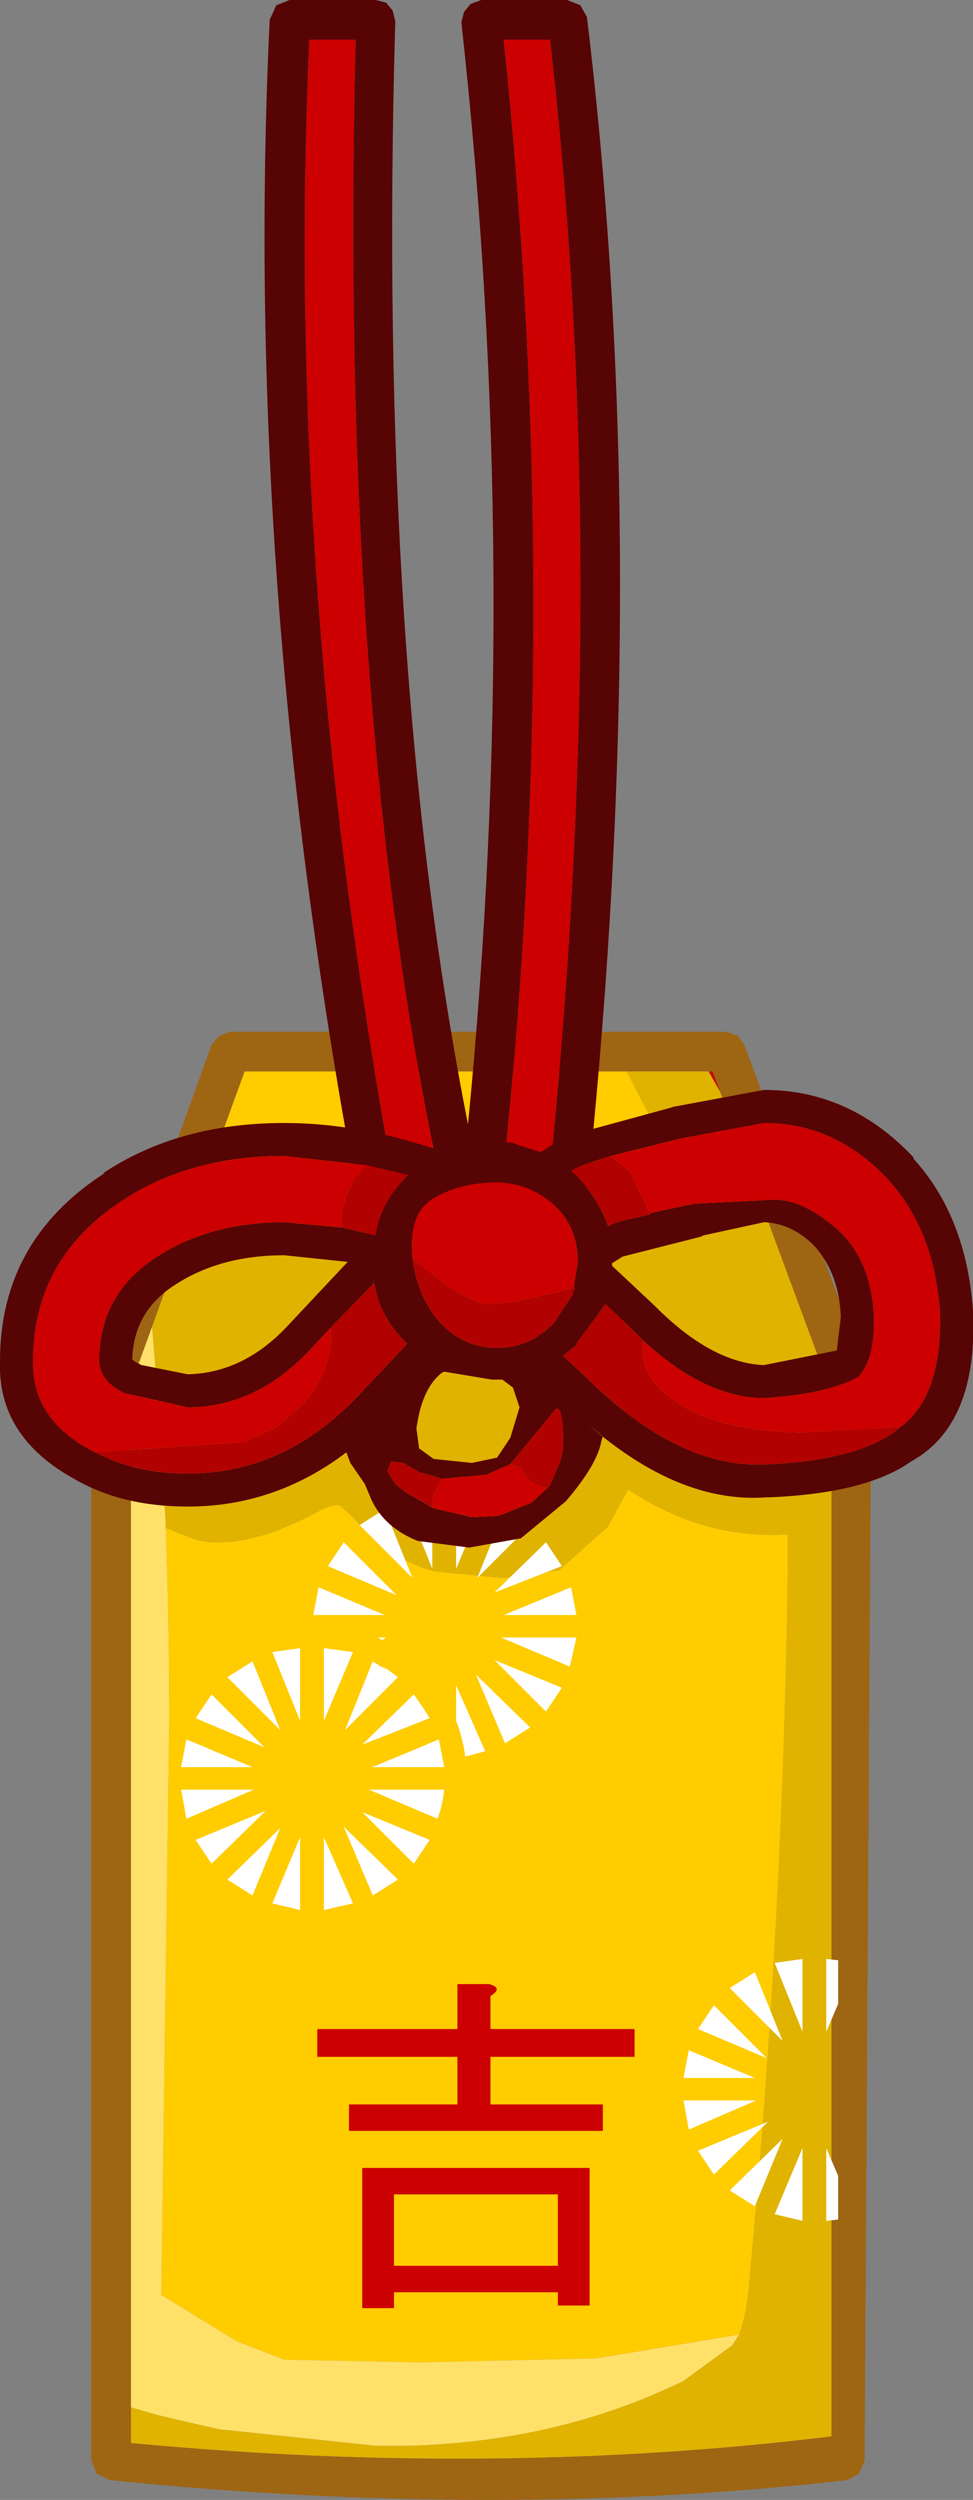<?xml version="1.0" encoding="UTF-8" standalone="no"?>
<svg xmlns:ffdec="https://www.free-decompiler.com/flash" xmlns:xlink="http://www.w3.org/1999/xlink" ffdec:objectType="shape" height="94.5px" width="36.8px" xmlns="http://www.w3.org/2000/svg">
  <rect width="100%" height="100%" fill="#808080" stroke="none"/>
  <g transform="matrix(1.0, 0.0, 0.0, 1.0, 19.5, -14.9)">
    <path d="M7.3 55.4 L7.45 55.4 7.75 56.2 7.3 55.4" fill="#cc0000" fill-rule="evenodd" stroke="none"/>
    <path d="M-13.05 63.1 L-10.25 55.4 4.2 55.4 7.45 61.7 7.05 60.95 Q5.4 60.3 3.55 60.15 L0.8 60.05 -3.0 60.1 Q-6.5 60.1 -8.2 60.9 L-9.1 61.25 -10.1 61.25 Q-10.6 61.35 -11.35 62.2 L-12.7 62.9 -13.05 63.1 M-13.25 72.2 L-13.25 72.65 -12.1 73.1 Q-10.25 73.55 -7.4 72.0 -6.9 71.75 -6.65 71.8 L-6.15 72.25 Q-4.8 73.85 -3.05 74.3 L-0.5 74.55 1.65 74.25 3.5 72.6 4.25 71.2 Q7.1 73.1 10.3 72.9 L10.3 73.75 Q10.15 87.15 8.85 101.05 8.75 102.4 8.45 103.15 L3.05 104.05 -3.6 104.2 -8.75 104.1 -10.55 103.4 -13.4 101.65 -13.1 79.95 Q-13.1 76.1 -13.25 72.2" fill="#ffcc00" fill-rule="evenodd" stroke="none"/>
    <path d="M7.75 56.2 L11.95 67.55 11.95 107.0 Q-0.75 108.55 -14.55 107.25 L-14.55 105.9 -13.5 106.2 -12.0 106.55 -11.1 106.75 -11.0 106.75 -5.3 107.35 -4.1 107.35 -4.05 107.35 Q1.65 107.2 6.35 104.9 L8.2 103.55 8.45 103.15 Q8.75 102.4 8.85 101.05 10.15 87.15 10.3 73.75 L10.3 72.9 Q7.1 73.1 4.25 71.2 L3.5 72.6 1.65 74.25 -0.5 74.55 -3.05 74.3 Q-4.8 73.85 -6.15 72.25 L-6.65 71.8 Q-6.9 71.75 -7.4 72.0 -10.25 73.55 -12.1 73.1 L-13.25 72.65 -13.25 72.2 -13.4 69.9 -13.45 68.7 -13.75 65.05 -13.05 63.1 -12.7 62.9 -11.35 62.2 Q-10.6 61.35 -10.1 61.25 L-9.1 61.25 -8.2 60.9 Q-6.5 60.1 -3.0 60.1 L0.8 60.05 3.55 60.15 Q5.4 60.3 7.05 60.95 L7.45 61.7 4.2 55.4 7.3 55.4 7.75 56.2" fill="#e0b301" fill-rule="evenodd" stroke="none"/>
    <path d="M-14.55 105.9 L-14.55 67.25 -13.75 65.05 -13.45 68.7 -13.4 69.9 -13.25 72.2 Q-13.1 76.1 -13.1 79.95 L-13.4 101.65 -10.55 103.4 -8.75 104.1 -3.6 104.2 3.05 104.05 8.45 103.15 8.2 103.55 6.35 104.9 Q1.65 107.2 -4.05 107.35 L-4.1 107.35 -5.3 107.35 -11.0 106.75 -11.1 106.75 -12.0 106.55 -13.5 106.2 -14.55 105.9" fill="#ffe16a" fill-rule="evenodd" stroke="none"/>
    <path d="M7.95 53.9 L8.4 54.05 8.65 54.4 13.4 67.15 13.45 67.4 13.2 107.9 13.0 108.4 12.55 108.65 Q-0.65 110.15 -15.35 108.65 L-15.85 108.4 -16.05 107.9 -16.05 67.15 -16.0 66.9 -11.5 54.4 -11.2 54.05 -10.8 53.9 7.95 53.9 M7.75 56.2 L7.45 55.4 7.3 55.4 4.2 55.4 -10.25 55.4 -13.05 63.1 -13.75 65.05 -14.55 67.25 -14.55 105.9 -14.55 107.25 Q-0.75 108.55 11.95 107.0 L11.95 67.55 7.75 56.2" fill="#9e6513" fill-rule="evenodd" stroke="none"/>
    <path d="M1.15 73.2 L1.75 74.1 -0.8 75.1 1.15 73.2 M2.3 75.95 L-0.45 75.95 2.1 74.9 2.3 75.95 M1.15 79.6 L-0.8 77.65 1.75 78.7 1.15 79.6 M2.3 76.8 L2.05 77.9 -0.55 76.8 2.3 76.8 M6.9 91.6 L7.5 90.7 9.5 92.7 6.9 91.6 M8.1 90.05 L9.05 89.45 10.1 92.05 8.1 90.05 M6.35 94.3 L9.1 94.3 6.55 95.4 6.35 94.3 M7.5 97.1 L6.9 96.2 9.55 95.1 7.5 97.1 M9.05 98.3 L8.1 97.7 10.1 95.75 9.05 98.3 M6.35 93.45 L6.55 92.4 9.05 93.45 6.35 93.45 M11.75 88.95 L12.2 89.0 12.2 90.65 11.75 91.7 11.75 88.95 M10.85 88.95 L10.85 91.7 9.8 89.1 10.85 88.95 M10.85 98.85 L9.8 98.6 10.85 96.1 10.85 98.85 M11.75 98.85 L11.75 96.1 12.2 97.15 12.2 98.8 11.75 98.85 M-3.15 71.45 L-3.15 74.2 -4.2 71.6 -3.15 71.45 M-5.9 72.55 L-4.95 71.95 -3.9 74.55 -5.9 72.55 M-7.1 74.1 L-6.5 73.2 -4.5 75.2 -7.1 74.1 M-2.25 71.45 L-1.15 71.6 -2.25 74.2 -2.25 71.45 M-4.9 76.8 L-5.05 76.9 -5.2 76.8 -4.9 76.8 M-3.85 78.95 L-3.5 79.45 -3.25 79.85 -5.8 80.85 -3.85 78.95 M-1.15 81.1 L-1.9 81.3 Q-2.0 80.6 -2.25 79.95 L-2.25 78.6 -1.15 81.1 M-5.4 77.7 L-5.1 77.9 -4.85 78.0 -4.45 78.3 -6.45 80.3 -5.4 77.7 M-8.15 77.2 L-8.15 79.95 -9.2 77.35 -8.5 77.25 -8.15 77.2 M-10.9 78.3 L-9.95 77.7 -8.9 80.3 -10.9 78.3 M-7.25 77.2 L-6.15 77.35 -7.25 79.95 -7.25 77.2 M-7.65 75.95 L-7.45 74.9 -4.95 75.95 -7.65 75.95 M-9.95 86.55 L-10.9 85.95 -8.9 84.0 -9.95 86.55 M-4.45 85.95 L-5.4 86.55 -6.5 83.95 -4.45 85.95 M-2.7 81.7 L-5.45 81.7 -5.3 81.65 -2.9 80.65 -2.7 81.7 M-3.85 85.35 L-5.8 83.4 -3.25 84.45 -3.85 85.35 M-2.7 82.55 Q-2.75 83.1 -2.95 83.65 L-5.55 82.55 -2.7 82.55 M0.55 80.2 L-0.4 80.8 -1.5 78.2 0.55 80.2 M-12.65 81.7 L-12.45 80.65 -9.95 81.7 -12.65 81.7 M-11.5 85.35 L-12.1 84.45 -9.45 83.35 -11.5 85.35 M-12.65 82.55 L-9.9 82.55 -12.45 83.65 -12.65 82.55 M-12.1 79.85 L-11.5 78.95 -9.5 80.95 -12.1 79.85 M-8.15 87.1 L-9.2 86.85 -8.15 84.35 -8.15 87.1 M-7.25 87.1 L-7.25 84.35 -6.15 86.85 -7.25 87.1 M-0.4 71.95 L0.55 72.55 -1.45 74.55 -0.4 71.95" fill="#ffffff" fill-rule="evenodd" stroke="none"/>
    <path d="M-6.3 94.45 L-2.2 94.45 -2.2 92.65 -7.5 92.65 -7.5 91.6 -2.2 91.6 -2.2 89.9 -1.0 89.9 Q-0.45 90.05 -0.95 90.35 L-0.95 91.6 4.5 91.6 4.5 92.65 -0.95 92.65 -0.95 94.45 3.3 94.45 3.3 95.45 -6.3 95.45 -6.3 94.45 M-5.8 96.85 L2.8 96.85 2.8 102.05 1.6 102.05 1.6 101.55 -4.6 101.55 -4.6 102.15 -5.8 102.15 -5.8 96.85 M-4.6 97.85 L-4.6 100.55 1.6 100.55 1.6 97.85 -4.6 97.85" fill="#cc0000" fill-rule="evenodd" stroke="none"/>
    <path d="M1.95 14.9 L2.45 15.1 2.7 15.55 Q5.2 36.3 2.7 60.0 L2.45 60.45 1.95 60.65 -1.1 60.65 -1.05 60.75 Q-1.0 60.95 -1.1 61.15 L-1.35 61.5 -1.75 61.65 -5.0 61.9 -5.5 61.75 -5.75 61.3 Q-10.35 37.5 -9.3 15.65 L-9.05 15.1 -8.55 14.9 -5.3 14.9 -4.9 15.0 -4.65 15.3 -4.55 15.7 Q-5.25 39.95 -1.8 57.4 0.25 36.55 -2.05 15.75 L-1.95 15.35 -1.7 15.05 -1.3 14.9 1.95 14.9 M-6.05 16.4 L-7.8 16.4 Q-8.75 37.5 -4.45 60.35 L-2.7 60.25 Q-6.7 42.2 -6.05 16.4 M1.3 16.4 L-0.45 16.4 Q1.8 37.8 -0.45 59.15 L1.3 59.15 Q3.6 36.4 1.3 16.4" fill="#570404" fill-rule="evenodd" stroke="none"/>
    <path d="M1.3 16.4 Q3.6 36.4 1.3 59.15 L-0.45 59.15 Q1.8 37.8 -0.45 16.4 L1.3 16.4 M-6.05 16.4 Q-6.7 42.2 -2.7 60.25 L-4.45 60.35 Q-8.75 37.5 -7.8 16.4 L-6.05 16.4" fill="#cc0000" fill-rule="evenodd" stroke="none"/>
    <path d="M1.5 58.1 L1.5 58.05 Q1.8 57.85 2.1 57.8 L5.95 56.75 5.9 56.75 9.4 56.1 Q12.65 56.1 15.05 58.65 L15.05 58.7 Q17.05 60.9 17.3 64.45 17.5 68.75 14.95 70.15 13.25 71.35 9.6 71.5 L9.5 71.5 Q6.2 71.75 2.75 68.75 L3.3 69.2 3.25 69.35 Q3.1 70.25 1.9 71.65 L0.2 73.05 -1.75 73.4 -3.7 73.15 Q-4.95 72.65 -5.45 71.6 L-5.7 71.0 -6.25 70.2 -6.4 69.8 Q-9.1 71.85 -12.4 71.85 -14.9 71.85 -16.7 70.8 -19.6 69.2 -19.5 66.35 -19.5 61.8 -15.55 59.25 L-15.6 59.25 Q-12.75 57.35 -8.75 57.35 -5.85 57.35 -2.7 58.45 -2.05 58.1 -1.2 58.05 L-1.15 58.05 -0.9 58.05 -0.05 58.1 0.0 58.15 0.95 58.45 1.5 58.1 M3.6 58.6 L2.5 58.95 2.2 59.1 2.1 59.15 2.3 59.35 Q3.1 60.15 3.5 61.25 L3.7 61.15 4.0 61.05 5.1 60.8 5.1 60.75 6.75 60.4 9.8 60.25 Q10.9 60.25 12.2 61.4 13.45 62.55 13.55 64.65 13.6 66.3 12.95 66.95 11.8 67.6 9.4 67.75 7.2 67.75 4.85 65.6 L4.4 65.15 3.4 64.2 2.3 65.7 2.3 65.75 1.8 66.15 2.65 66.95 Q6.2 70.45 9.5 70.25 L9.55 70.25 Q12.8 70.1 14.3 69.05 L14.55 68.85 Q16.15 67.65 16.05 64.5 15.85 61.45 14.1 59.5 12.1 57.35 9.4 57.35 L6.2 57.95 3.6 58.6 M7.1 61.6 L7.0 61.65 4.05 62.4 3.65 62.65 3.65 62.75 5.25 64.25 5.3 64.3 Q7.4 66.4 9.35 66.5 L9.4 66.5 12.15 65.95 12.3 64.7 Q12.25 63.1 11.35 62.05 10.5 61.15 9.4 61.1 L7.1 61.6 M-3.9 62.45 Q-3.7 63.95 -2.85 64.9 -1.95 65.85 -0.7 65.85 0.55 65.85 1.45 64.9 L2.15 63.85 2.35 62.6 Q2.35 61.25 1.4 60.4 0.4 59.55 -0.9 59.6 -2.2 59.65 -3.1 60.2 -4.05 60.75 -3.9 62.35 L-3.9 62.45 M-0.2 70.25 L-1.1 70.65 -2.8 70.8 -3.1 70.7 -3.65 70.55 -4.25 70.2 -4.7 70.15 -4.85 70.5 -4.55 71.0 -4.1 71.35 -3.45 71.7 -3.15 71.9 -1.65 72.25 -0.65 72.2 0.6 71.7 1.2 71.15 1.3 71.05 1.7 70.1 1.8 69.65 Q1.8 67.75 1.45 68.25 L-0.2 70.25 M-5.6 58.95 L-8.75 58.6 Q-12.35 58.6 -14.9 60.3 -18.25 62.5 -18.25 66.35 -18.3 68.5 -16.1 69.7 L-15.9 69.8 Q-14.4 70.6 -12.4 70.6 -8.7 70.6 -5.9 67.6 L-4.1 65.7 Q-5.15 64.7 -5.35 63.4 L-7.0 65.1 -7.75 65.9 Q-9.8 68.1 -12.4 68.1 L-14.85 67.55 -14.9 67.5 Q-15.7 67.1 -15.75 66.35 -15.75 63.8 -13.55 62.4 -11.55 61.1 -8.75 61.1 L-6.55 61.3 -5.3 61.6 Q-5.1 60.35 -4.1 59.35 L-4.05 59.3 -4.15 59.3 -5.6 58.95 M-8.75 62.35 Q-11.15 62.35 -12.85 63.45 -14.45 64.45 -14.5 66.3 L-14.35 66.4 -14.15 66.5 -12.4 66.85 Q-10.3 66.8 -8.65 65.05 L-6.35 62.6 -8.75 62.35 M-0.9 67.05 L-2.7 66.75 -2.8 66.8 Q-3.55 67.4 -3.75 68.9 L-3.65 69.65 -3.1 70.05 -1.65 70.2 -0.7 70.0 -0.2 69.25 0.15 68.1 -0.1 67.35 -0.5 67.05 -0.9 67.05" fill="#570404" fill-rule="evenodd" stroke="none"/>
    <path d="M5.1 60.75 L5.05 60.7 4.4 59.3 4.3 59.15 3.6 58.6 6.2 57.95 9.4 57.35 Q12.1 57.35 14.1 59.5 15.85 61.45 16.05 64.5 16.15 67.65 14.55 68.85 L10.75 69.05 Q7.45 68.95 5.95 67.8 4.75 66.95 4.8 65.75 L4.85 65.6 Q7.2 67.75 9.4 67.75 11.8 67.6 12.95 66.95 13.6 66.3 13.55 64.65 13.45 62.55 12.2 61.4 10.9 60.25 9.8 60.25 L6.75 60.4 5.1 60.75 M-3.9 62.45 L-3.9 62.35 Q-4.05 60.75 -3.1 60.2 -2.2 59.65 -0.9 59.6 0.4 59.55 1.4 60.4 2.35 61.25 2.35 62.6 L2.15 63.85 2.25 63.55 1.55 63.75 -0.05 64.1 -1.0 64.2 Q-1.6 64.15 -2.5 63.55 L-3.85 62.5 -3.9 62.45 M-0.2 70.25 L0.2 70.4 0.45 70.8 Q0.65 71.05 1.2 71.15 L0.6 71.7 -0.65 72.2 -1.65 72.25 -3.15 71.9 -3.1 71.45 -2.8 70.8 -1.1 70.65 -0.2 70.25 M-15.9 69.8 L-16.1 69.7 Q-18.3 68.5 -18.25 66.35 -18.25 62.5 -14.9 60.3 -12.35 58.6 -8.75 58.6 L-5.6 58.95 -6.15 59.55 -6.4 60.05 -6.6 60.8 -6.55 61.3 -8.75 61.1 Q-11.55 61.1 -13.55 62.4 -15.75 63.8 -15.75 66.35 -15.7 67.1 -14.9 67.5 L-14.85 67.55 -12.4 68.1 Q-9.8 68.1 -7.75 65.9 L-7.0 65.1 -7.0 65.15 Q-6.85 66.45 -8.0 67.95 L-9.05 68.85 -10.25 69.4 -15.9 69.8" fill="#cc0000" fill-rule="evenodd" stroke="none"/>
    <path d="M5.1 60.75 L5.1 60.8 4.0 61.05 3.7 61.15 3.5 61.25 Q3.1 60.15 2.3 59.35 L2.1 59.15 2.2 59.1 2.5 58.95 3.6 58.6 4.3 59.15 4.4 59.3 5.05 60.7 5.1 60.75 M14.55 68.85 L14.3 69.05 Q12.8 70.1 9.55 70.25 L9.5 70.25 Q6.2 70.45 2.65 66.95 L1.8 66.15 2.3 65.75 2.3 65.7 3.4 64.2 4.4 65.15 4.85 65.6 4.8 65.75 Q4.75 66.95 5.95 67.8 7.45 68.95 10.75 69.05 L14.55 68.85 M2.15 63.85 L1.45 64.9 Q0.55 65.85 -0.7 65.85 -1.95 65.85 -2.85 64.9 -3.7 63.95 -3.9 62.45 L-3.85 62.5 -2.5 63.55 Q-1.6 64.15 -1.0 64.2 L-0.05 64.1 1.55 63.75 2.25 63.55 2.15 63.85 M1.2 71.15 Q0.65 71.05 0.45 70.8 L0.2 70.4 -0.2 70.25 1.45 68.25 Q1.8 67.75 1.8 69.65 L1.7 70.1 1.3 71.05 1.2 71.15 M-2.8 70.8 L-3.1 71.45 -3.15 71.9 -3.45 71.7 -4.1 71.35 -4.55 71.0 -4.85 70.5 -4.7 70.15 -4.25 70.2 -3.65 70.55 -3.1 70.7 -2.8 70.8 M-15.9 69.8 L-10.25 69.4 -9.05 68.85 -8.0 67.95 Q-6.85 66.45 -7.0 65.15 L-7.0 65.1 -5.35 63.4 Q-5.15 64.7 -4.1 65.7 L-5.9 67.6 Q-8.7 70.6 -12.4 70.6 -14.4 70.6 -15.9 69.8 M-6.55 61.3 L-6.6 60.8 -6.4 60.05 -6.15 59.55 -5.6 58.95 -4.15 59.3 -4.05 59.3 -4.1 59.35 Q-5.1 60.35 -5.3 61.6 L-6.55 61.3" fill="#b20101" fill-rule="evenodd" stroke="none"/>
  </g>
</svg>
